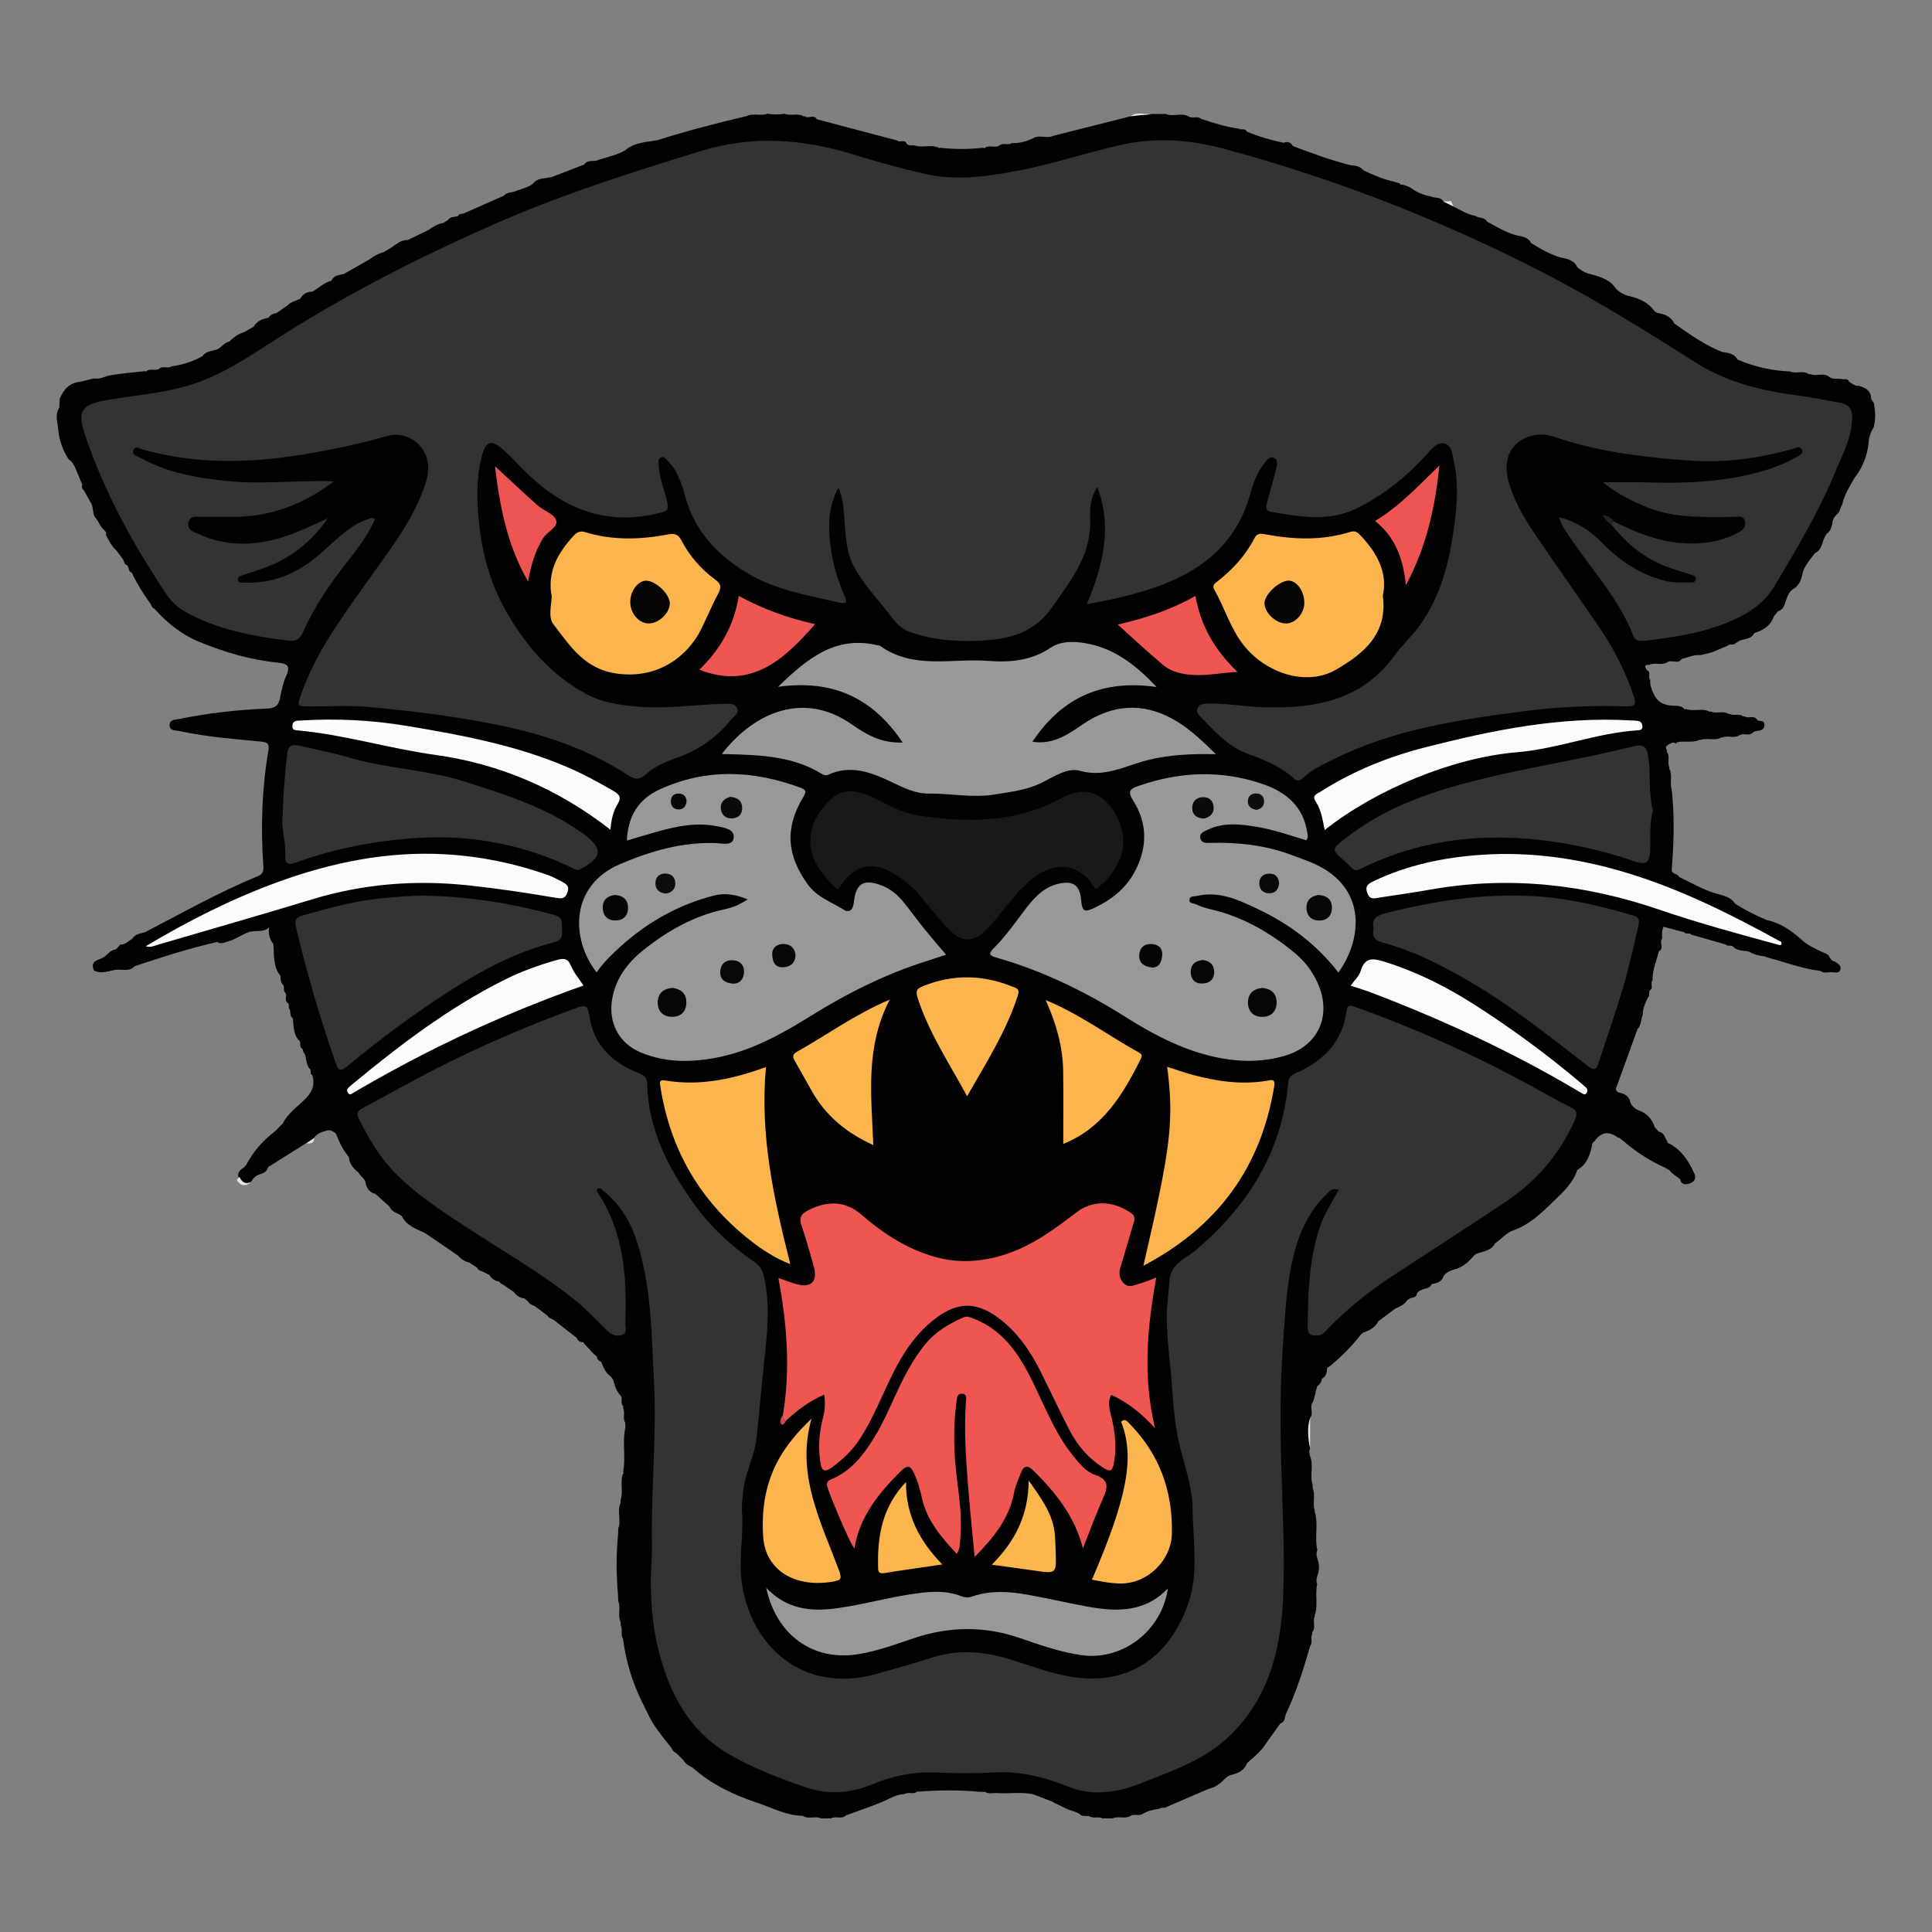 <?xml version="1.0" encoding="utf-8"?>
<!-- Generator: Adobe Illustrator 16.0.0, SVG Export Plug-In . SVG Version: 6.00 Build 0)  -->
<!DOCTYPE svg PUBLIC "-//W3C//DTD SVG 1.1//EN" "http://www.w3.org/Graphics/SVG/1.1/DTD/svg11.dtd">
<svg version="1.1" id="Layer_1" xmlns="http://www.w3.org/2000/svg" xmlns:xlink="http://www.w3.org/1999/xlink" x="0px" y="0px"
	 width="85px" height="85px" viewBox="0 0 85 85" enable-background="new 0 0 85 85" xml:space="preserve">
<rect x="0" y="0" width="85" height="85" fill="#808080" stroke="none"/>
<g>
	<path fill-rule="evenodd" clip-rule="evenodd" fill="#020202" d="M73.565,38.024c-0.002,0.062-0.006,0.125-0.009,0.188
		c-0.062,0.271,0.272,0.199,0.322,0.375c0.532,0.245,1.037,0.555,1.606,0.721c0.312,0.095,0.656,0.132,0.852,0.448
		c0.444,0.286,0.914,0.52,1.399,0.725c0.585,0.121,1.059,0.447,1.495,0.834c0.268,0.261,0.603,0.409,0.932,0.566
		c0.124,0.064,0.285,0.08,0.335,0.246c0.059,0.078,0.112,0.16,0.223,0.173c0.135,0.086,0.304,0.179,0.249,0.362
		c-0.051,0.172-0.238,0.117-0.371,0.111c-0.171-0.01-0.354,0.065-0.511-0.06c-0.594-0.062-1.158-0.251-1.727-0.416
		c-0.241-0.087-0.497-0.125-0.733-0.222c-0.237-0.025-0.466-0.081-0.672-0.206c-0.242-0.06-0.519-0.013-0.71-0.228l0.008,0.003
		c-0.097-0.084-0.245,0.013-0.335-0.093c-0.502-0.144-1.005-0.287-1.507-0.431c-0.078-0.109-0.234,0.01-0.31-0.105
		c-0.304-0.08-0.606-0.16-0.913-0.241c-0.083,0.177-0.063,0.353-0.06,0.527c-0.139,0.16,0.103,0.418-0.142,0.551
		c-0.11,0.423-0.291,0.832-0.281,1.284c-0.119,0.121,0.062,0.324-0.113,0.432l0.001-0.004c-0.085,0.097,0.018,0.246-0.097,0.335
		c-0.111,0.231-0.223,0.464-0.219,0.731c-0.083,0.215-0.064,0.466-0.234,0.648c-0.295,0.815-0.589,1.63-0.886,2.444
		c-0.047,0.127-0.136,0.259,0.06,0.342c0.264,0.055,0.477,0.164,0.518,0.465c0.074,0.128,0.168,0.234,0.305,0.297
		c0.384,0.13,0.646,0.382,0.763,0.772c0.062,0.065,0.121,0.13,0.182,0.194c0.236,0.037,0.26,0.263,0.367,0.414
		c-0.001,0.064,0.029,0.102,0.094,0.108c0.531,0.283,0.842,0.752,1.08,1.281l-0.001-0.003c0.123,0.213,0.047,0.388-0.155,0.464
		c-0.168,0.062-0.39,0.104-0.453-0.177l0.007,0.007c-0.15-0.137-0.346-0.219-0.464-0.392c-0.066-0.04-0.134-0.08-0.2-0.12
		c-0.666-0.299-1.277-0.688-1.829-1.167c-0.047-0.038-0.093-0.075-0.14-0.112c-0.035-0.044-0.099-0.036-0.135-0.063
		c-0.395-0.289-0.722-0.213-1,0.17c-0.065,0.056-0.126,0.113-0.115,0.21c-0.093,0.433-0.241,0.828-0.652,1.065l0.003-0.003
		c-0.175,0.562-0.605,0.953-1,1.337c-0.538,0.521-1.081,1.066-1.82,1.324c-0.32,0.114-0.527,0.392-0.803,0.57
		c-0.131,0.276-0.401,0.33-0.657,0.406c-0.123,0.033-0.241,0.077-0.315,0.192c-0.235,0.261-0.496,0.482-0.853,0.558
		c-0.173,0.053-0.327,0.133-0.437,0.282c-0.072,0.271-0.305,0.305-0.525,0.356l0.003-0.003c-0.058,0.159-0.202,0.179-0.336,0.215
		c-0.119,0.042-0.242,0.077-0.311,0.198c-0.021,0.2-0.214,0.16-0.326,0.23c-0.036,0.022-0.071,0.045-0.106,0.068
		c-0.119,0.199-0.323,0.279-0.521,0.365c-0.248,0.187-0.495,0.372-0.743,0.559c-0.142,0.277-0.391,0.408-0.669,0.5
		c-0.033,0.025-0.065,0.05-0.098,0.076c-0.404,0.533-0.877,0.998-1.393,1.422c-0.101,0.021-0.104,0.1-0.104,0.18
		c-0.021,0.148-0.074,0.277-0.22,0.347l0.001-0.003c-0.019,0.141-0.082,0.254-0.204,0.332l0.003-0.005
		c-0.091,0.246-0.106,0.516-0.219,0.755l0.004-0.009c-0.135,0.201,0.073,0.457-0.106,0.65l0.003-0.006
		c-0.083,0.452-0.071,0.902,0,1.354c-0.067,0.123-0.033,0.245,0.007,0.366c0.148,0.396-0.026,0.815,0.097,1.211
		c0.004,0.06,0.008,0.119,0.012,0.179c0.131,0.325-0.025,0.676,0.094,1.002l-0.021,0.034l0.025,0.03
		c0.154,0.545-0.027,1.111,0.104,1.657c-0.055,0.126-0.041,0.249,0.004,0.374c0.089,0.25,0.093,0.501-0.002,0.75
		c-0.047,0.125-0.058,0.251-0.009,0.379c-0.103,0.438,0.044,0.896-0.096,1.331l-0.025,0.03l0.019,0.034
		c-0.115,0.216,0.046,0.47-0.094,0.683c-0.031,0.021-0.035,0.048-0.012,0.077c-0.107,0.175,0.027,0.394-0.103,0.563
		c-0.294,1.018-0.611,2.026-1.065,2.985c-0.059,0.154-0.033,0.36-0.251,0.42c-0.202,0.283-0.405,0.568-0.608,0.853
		c-0.216,0.353-0.533,0.608-0.84,0.876l-0.004,0.003c-0.117,0.307-0.365,0.444-0.665,0.519c-0.276,0.048-0.397,0.317-0.621,0.44
		c-0.132,0.108-0.297,0.146-0.453,0.2c-0.597,0.257-1.193,0.513-1.791,0.77c-0.098,0.087-0.239,0.001-0.338,0.089
		c-0.255,0.037-0.509,0.087-0.73,0.228c-0.171,0.104-0.378-0.019-0.546,0.09l0.008-0.003c-0.248,0.148-0.537-0.009-0.79,0.107
		c-0.146,0-0.294-0.001-0.44-0.001c-0.185-0.094-0.4,0.018-0.582-0.092c-0.146-0.035-0.319,0.037-0.436-0.109
		c-0.164-0.097-0.353-0.133-0.526-0.204c-0.079-0.038-0.16-0.078-0.241-0.116c-0.127-0.08-0.276-0.114-0.399-0.204
		c-0.285-0.11-0.571-0.221-0.856-0.331c-0.519-0.118-1.046-0.021-1.569-0.056c-0.189-0.014-0.386,0.051-0.567-0.052
		c-0.088-0.003-0.176-0.006-0.265-0.007c-0.889-0.08-1.777-0.073-2.667-0.003l-0.031-0.02l-0.028,0.025
		c-0.165,0.134-0.384-0.014-0.552,0.105c-0.338,0.003-0.611,0.181-0.907,0.311c-0.54,0.232-1.102,0.414-1.654,0.618
		c-0.19,0.197-0.458,0.015-0.664,0.135c-0.148,0-0.297,0-0.445,0c-0.255-0.121-0.554,0.059-0.803-0.112
		c-0.712-0.009-1.333-0.35-1.985-0.568c-1.041-0.349-2.027-0.807-2.855-1.551c-0.156-0.076-0.309-0.154-0.395-0.317
		c-0.109-0.108-0.219-0.217-0.328-0.324c-0.104-0.041-0.17-0.118-0.206-0.223c-0.4-0.505-0.826-0.992-1.082-1.596
		c-0.086-0.124-0.123-0.271-0.202-0.399c-0.439-0.888-0.727-1.821-0.847-2.806c-0.127-0.183-0.008-0.408-0.103-0.596
		c-0.004-0.051-0.007-0.101-0.01-0.152c-0.133-0.292,0.019-0.613-0.098-0.907c-0.004-0.089-0.008-0.18-0.012-0.268
		c-0.079-0.892-0.089-1.782,0.003-2.673c0.002-0.09,0.005-0.179,0.008-0.268c0.137-0.365-0.065-0.759,0.1-1.121
		c0.002-0.052,0.004-0.103,0.006-0.154c0.13-0.368-0.048-0.765,0.104-1.129l0.024-0.033l-0.021-0.037
		c0.129-0.647-0.047-1.311,0.098-1.959c-0.001-0.071-0.003-0.143-0.005-0.215c-0.124-0.205,0.005-0.448-0.097-0.658
		c0.022-0.033,0.019-0.063-0.012-0.089c-0.109-0.132,0.006-0.309-0.089-0.443l0.003,0.007c-0.196-0.197-0.269-0.456-0.34-0.713
		c-0.034-0.045-0.067-0.089-0.1-0.133c-0.237-0.154-0.323-0.408-0.425-0.65l0.003,0.003c-0.11-0.042-0.188-0.111-0.194-0.237
		l0.007,0.008c-0.218-0.171-0.387-0.39-0.574-0.588c-0.003-0.037-0.022-0.053-0.059-0.048c-0.125-0.009-0.213-0.07-0.257-0.188
		c-0.323-0.254-0.645-0.505-0.967-0.757c-0.09-0.094-0.25-0.089-0.314-0.219c-0.186-0.141-0.372-0.279-0.558-0.42
		c-0.116-0.042-0.23-0.089-0.298-0.202c-0.054-0.048-0.109-0.095-0.164-0.141c-0.207-0.018-0.359-0.127-0.478-0.29
		c-0.112-0.074-0.223-0.15-0.335-0.226c-0.083-0.096-0.234-0.104-0.299-0.225l0.004,0.002c-0.199-0.02-0.331-0.137-0.438-0.293
		c-0.079-0.041-0.158-0.082-0.236-0.121c-0.106-0.058-0.253-0.055-0.3-0.199c-0.115-0.077-0.231-0.152-0.347-0.228
		c-0.208-0.041-0.37-0.158-0.507-0.314c-0.475-0.324-0.95-0.647-1.425-0.972c-0.386-0.192-0.822-0.315-1.031-0.75h0
		c-0.17-0.148-0.445-0.164-0.536-0.416c-0.21-0.189-0.421-0.379-0.632-0.568c-0.243-0.051-0.36-0.22-0.423-0.442
		c-0.008-0.229-0.233-0.319-0.321-0.497c-0.228-0.176-0.399-0.386-0.423-0.686c-0.256-0.303-0.425-0.653-0.563-1.021
		c-0.133-0.109-0.27-0.2-0.453-0.123c-0.201,0.049-0.389,0.12-0.511,0.303c-0.064,0.152-0.214,0.178-0.344,0.233
		c-0.561,0.354-1.122,0.706-1.683,1.06c-0.05,0.234-0.249,0.275-0.433,0.337c-0.139,0.066-0.241,0.171-0.312,0.307
		c-0.225,0.117-0.422,0.136-0.542-0.144c-0.079-0.229,0.025-0.373,0.216-0.479c0.038-0.044,0.077-0.086,0.116-0.13
		c0.307-0.592,0.741-1.074,1.271-1.474c0.111-0.113,0.221-0.228,0.332-0.342c0.212-0.425,0.597-0.7,0.926-1.013
		c0.341-0.323,0.521-0.653,0.371-1.117l0.002,0.004c-0.139-0.052-0.006-0.22-0.121-0.282c-0.157-0.195-0.128-0.451-0.219-0.667
		c-0.082-0.047-0.042-0.154-0.103-0.21c-0.126-0.08-0.063-0.218-0.1-0.325c-0.301-0.277-0.27-0.654-0.312-1.011
		c-0.13-0.097-0.104-0.245-0.125-0.378c-0.112-0.075,0.008-0.229-0.103-0.305c-0.174-0.115,0.002-0.313-0.105-0.445
		c-0.111-0.094-0.016-0.245-0.098-0.349c-0.113-0.11-0.109-0.257-0.115-0.399c-0.342-0.414-0.266-0.923-0.313-1.403l0.004,0.008
		c-0.173-0.216-0.231-0.461-0.188-0.742c-0.232,0.246-0.549,0.128-0.823,0.202l-0.041-0.011l-0.032,0.028
		c-0.31,0.107-0.574,0.317-0.894,0.401c-0.165,0.043-0.321,0.148-0.494,0.031c-1.234,0.277-2.435,0.669-3.633,1.066
		c-0.279,0.311-0.671,0.056-0.984,0.198l-0.046-0.014l-0.041,0.026c-0.248,0.048-0.497,0.117-0.735-0.035l0.011,0.009
		c-0.195-0.49,0.294-0.439,0.491-0.621c0.042-0.036,0.084-0.073,0.127-0.109c0.094-0.108,0.211-0.175,0.354-0.197
		c0.067-0.071,0.133-0.142,0.2-0.213l-0.004,0.004c0.22,0.016,0.346-0.162,0.518-0.249c0.125-0.219,0.356-0.235,0.564-0.294
		c1.637-0.847,3.241-1.759,4.95-2.459c0.229-0.093,0.275-0.224,0.259-0.446c-0.124-1.71-0.064-3.415,0.223-5.105
		c0.052-0.308-0.078-0.352-0.329-0.376c-1.203-0.119-2.41-0.209-3.595-0.466c-0.164-0.035-0.403,0.003-0.423-0.234
		c-0.025-0.291,0.255-0.26,0.422-0.294c1.274-0.263,2.565-0.407,3.864-0.46c0.346-0.014,0.507-0.127,0.57-0.464
		c0.062-0.331,0.134-0.67,0.272-0.973c0.216-0.474,0.014-0.546-0.408-0.589c-1.174-0.118-2.296-0.452-3.39-0.897
		c-0.793-0.322-1.435-0.838-1.998-1.466c-0.144-0.048-0.135-0.215-0.232-0.3c-0.292-0.41-0.555-0.836-0.767-1.292
		c-0.164-0.045-0.106-0.229-0.198-0.318l-0.001-0.003c-0.159-0.036-0.123-0.21-0.21-0.296c-0.09-0.122-0.18-0.243-0.271-0.364
		c-0.215-0.183-0.327-0.436-0.459-0.675c0.063-0.139-0.07-0.186-0.124-0.271c-0.145-0.123-0.183-0.318-0.31-0.453
		c-0.058-0.073-0.103-0.153-0.113-0.249c-0.033-0.149-0.029-0.308-0.114-0.443c-0.106-0.188-0.211-0.376-0.317-0.564
		c-0.083-0.062-0.095-0.141-0.06-0.232c-0.086-0.208-0.173-0.415-0.26-0.622c-0.075-0.194-0.162-0.379-0.346-0.498
		c-0.239-0.385-0.399-0.797-0.446-1.251c-0.024-0.345-0.171-0.696,0.043-1.03c0.006-0.126,0.011-0.253,0.017-0.379
		c0.171-0.415,0.437-0.714,0.917-0.75c0.196-0.047,0.391-0.103,0.589-0.144c0.219,0.037,0.414-0.048,0.612-0.118
		c0.539-0.103,1.084-0.148,1.629-0.203c0.03,0.022,0.057,0.019,0.081-0.01c0.167-0.123,0.379,0.016,0.547-0.098l-0.008,0.003
		c0.165-0.143,0.386,0.004,0.557-0.109c0.483-0.062,0.939-0.207,1.361-0.452c0.158-0.234,0.434-0.208,0.657-0.3
		c0.186-0.092,0.299-0.298,0.521-0.336c0.182-0.192,0.393-0.34,0.65-0.415c0.138-0.08,0.277-0.158,0.416-0.237
		c0.146-0.252,0.384-0.351,0.655-0.395l-0.003,0.002c0.083-0.128,0.206-0.189,0.353-0.21c0.165-0.113,0.33-0.228,0.495-0.341
		c0.151-0.166,0.373-0.196,0.559-0.296l-0.003,0.003c0.115-0.209,0.293-0.307,0.528-0.306c0.281-0.157,0.511-0.403,0.838-0.481
		c0.103-0.246,0.342-0.246,0.55-0.299c0.387-0.221,0.775-0.441,1.163-0.662c0.178-0.147,0.384-0.241,0.604-0.307
		c0.119-0.072,0.238-0.143,0.356-0.215c0.208-0.141,0.399-0.318,0.677-0.303c0.309-0.15,0.617-0.299,0.927-0.449
		c0.197-0.145,0.405-0.266,0.651-0.31c0.067-0.042,0.135-0.083,0.202-0.125c0.104-0.171,0.301-0.119,0.449-0.183l-0.004,0.002
		c0.046-0.114,0.159-0.079,0.243-0.109c0.59-0.26,1.18-0.521,1.771-0.781c0.122-0.158,0.314-0.131,0.476-0.183
		c0.268-0.119,0.569-0.161,0.808-0.348c0.218-0.295,0.574-0.206,0.862-0.306c0.461-0.178,0.921-0.356,1.382-0.533
		c0.162-0.245,0.451-0.099,0.656-0.213c0.39-0.127,0.799-0.205,1.159-0.419c0.404-0.349,0.915-0.354,1.402-0.437
		c1.298-0.413,2.616-0.755,3.941-1.066c0.292-0.145,0.619,0.017,0.913-0.104c0.249,0.046,0.498,0.042,0.748,0.002
		c0.256,0.11,0.542-0.028,0.797,0.092c0.026,0.03,0.054,0.033,0.086,0.011c0.154,0.147,0.411-0.101,0.541,0.141
		c1.172,0.309,2.347,0.619,3.52,0.929c0.119,0.12,0.351-0.076,0.433,0.151c0.09,0.088,0.201,0.073,0.312,0.063
		c0.354,0.134,0.741-0.052,1.094,0.109l0.028,0.021l0.027-0.021c0.64,0.071,1.278,0.071,1.918,0L43.3,6.529l0.025-0.023
		c0.199-0.144,0.449,0.022,0.65-0.108l-0.005,0.001c0.164-0.135,0.383,0.01,0.552-0.106c0.334,0.017,0.643-0.074,0.94-0.215
		c0.28-0.163,0.601,0.034,0.883-0.104c1.131-0.285,2.261-0.571,3.392-0.856c0.287-0.149,0.61,0.02,0.9-0.103
		c0.217,0,0.435-0.001,0.653-0.001c0.324,0.14,0.688-0.075,1.007,0.111L52.29,5.121c0.166,0.115,0.384-0.036,0.547,0.104
		c0.542,0.19,1.09,0.351,1.659,0.435c0.106,0.078,0.284-0.041,0.356,0.129c0.522,0.218,1.064,0.377,1.618,0.492
		c0.179-0.067,0.319-0.028,0.413,0.146c0.83,0.313,1.664,0.622,2.526,0.84c0.213,0.021,0.429,0.036,0.575,0.227
		c0.447,0.211,0.9,0.407,1.388,0.508c0.067,0.051,0.171,0.015,0.228,0.093c0.014,0.033,0.036,0.04,0.066,0.021
		c0.166,0.037,0.323,0.093,0.465,0.188c0.249,0.183,0.53,0.284,0.83,0.343c0.177,0.087,0.429-0.005,0.547,0.225l-0.007-0.004
		c0.157,0.051,0.331,0.07,0.441,0.219c0.313,0.151,0.609,0.347,0.962,0.408c0.16,0.117,0.413,0.043,0.525,0.258
		c0.417,0.223,0.823,0.474,1.286,0.6c0.245,0.054,0.509,0.071,0.645,0.336c0.398,0.255,0.809,0.486,1.264,0.63
		c0.299,0.069,0.62,0.098,0.768,0.434c0.181,0.157,0.381,0.271,0.618,0.315c0.421,0.117,0.841,0.24,1.094,0.644
		c0.172,0.162,0.374,0.272,0.605,0.323c0.441,0.097,0.825,0.289,1.094,0.668c0.039,0.022,0.078,0.044,0.117,0.066
		c0.31,0.051,0.594,0.147,0.74,0.461c0.675,0.474,1.344,0.956,2.12,1.259c0.258,0.035,0.521,0.06,0.663,0.33
		c0.739,0.318,1.512,0.489,2.315,0.524c0.253,0.12,0.544-0.056,0.791,0.099l0.034,0.025l0.037-0.019
		c0.277,0.142,0.618-0.09,0.877,0.148c0.158,0.102,0.336,0.058,0.505,0.072c0.111,0.059,0.286-0.06,0.352,0.127
		c0.132,0.085,0.256,0.193,0.431,0.18c0.246,0.076,0.481,0.166,0.528,0.469c-0.01,0.118,0.057,0.2,0.132,0.277
		c0.061,0.356,0.085,0.711-0.006,1.066c-0.133,0.221-0.22,0.457-0.23,0.717c-0.065,0.567-0.267,1.079-0.622,1.527
		c-0.214,0.376-0.444,0.743-0.541,1.172c-0.084,0.137-0.087,0.319-0.229,0.425c-0.122,0.115-0.203,0.25-0.201,0.422
		c-0.056,0.157-0.078,0.333-0.245,0.425c-0.024,0.041-0.047,0.083-0.07,0.124c-0.153,0.243-0.125,0.599-0.453,0.734
		c-0.19,0.265-0.417,0.506-0.526,0.824c-0.064,0.31-0.144,0.61-0.455,0.774c-0.151,0.112-0.218,0.275-0.275,0.445
		c-0.077,0.204-0.106,0.443-0.367,0.516c-0.059,0.07-0.118,0.141-0.176,0.211c-0.144,0.418-0.466,0.631-0.869,0.748l0.005-0.004
		c-0.128,0.276-0.413,0.251-0.643,0.337c-0.064,0.04-0.13,0.081-0.194,0.121c-0.088,0.104-0.238-0.004-0.326,0.098
		c-0.176,0.075-0.354,0.15-0.53,0.225c-0.214,0.1-0.446,0.141-0.675,0.193c-0.296-0.024-0.56,0.105-0.836,0.175
		c-0.165,0.252-0.448-0.002-0.638,0.149l0.01-0.003c-0.249,0.146-0.538-0.009-0.791,0.106c-0.255-0.016-0.187,0.108-0.104,0.239
		c0.213,0.083,0.021,0.308,0.146,0.421c-0.022,0.273,0.096,0.506,0.212,0.74c0.174,0.274,0.428,0.375,0.746,0.399
		c0.181,0.014,0.394-0.026,0.54,0.141l0.033,0.024l0.036-0.02c0.324,0.122,0.677-0.041,1.002,0.097
		c0.023,0.031,0.05,0.033,0.08,0.007c0.245,0.125,0.53-0.038,0.774,0.102l0.032,0.026l0.037-0.018
		c0.18,0.101,0.394-0.019,0.57,0.093c0.022,0.032,0.049,0.036,0.079,0.013c0.164,0.124,0.405-0.063,0.55,0.136
		c0.07,0.136,0.341-0.011,0.333,0.242c-0.013,0.37-0.407,0.175-0.534,0.371c-0.171,0.121-0.38-0.017-0.554,0.081l0.007-0.006
		c-0.24,0.179-0.533-0.005-0.782,0.117l-0.03-0.02l-0.027,0.025c-0.29,0.149-0.616-0.019-0.909,0.104l-0.027-0.02l-0.025,0.021
		c-0.315,0.133-0.657,0.012-0.978,0.099l0.004-0.001c-0.026,0.078-0.059,0.081-0.097,0.008c-0.036,0.002-0.072,0.005-0.107,0.008
		c-0.13,0.083-0.371,0.097-0.224,0.355l-0.017,0.04l0.026,0.033c0.128,0.211-0.016,0.461,0.097,0.675l-0.017,0.039l0.025,0.034
		c0.136,0.293-0.019,0.619,0.101,0.914l-0.021,0.023l0.018,0.025C73.667,35.886,73.649,36.955,73.565,38.024z"/>
	<path fill-rule="evenodd" clip-rule="evenodd" fill="#E4E4E4" d="M57.639,63.731c-0.089-0.452-0.142-0.902,0-1.354
		C57.639,62.829,57.639,63.279,57.639,63.731z"/>
	<path fill-rule="evenodd" clip-rule="evenodd" fill="#E3E3E3" d="M50.638,5.015c-0.301,0.034-0.601,0.069-0.9,0.103
		C50.015,4.894,50.336,5.042,50.638,5.015z"/>
	<path fill-rule="evenodd" clip-rule="evenodd" fill="#E3E3E3" d="M10.414,51.916c0.04-0.047,0.08-0.093,0.12-0.14
		c0.105,0.227,0.258,0.346,0.515,0.227C10.805,52.211,10.592,52.19,10.414,51.916z"/>
	<path fill-rule="evenodd" clip-rule="evenodd" fill="#E4E4E4" d="M80.499,16.597c-0.292-0.05-0.584-0.099-0.877-0.148"/>
	<path fill-rule="evenodd" clip-rule="evenodd" fill="#E4E4E4" d="M65.431,9.752c-0.175-0.086-0.35-0.172-0.525-0.258"/>
	<path fill-rule="evenodd" clip-rule="evenodd" fill="#E4E4E4" d="M81.355,16.796c-0.118-0.042-0.234-0.085-0.352-0.127"/>
	<path fill-rule="evenodd" clip-rule="evenodd" fill="#E4E4E4" d="M63.502,8.867c0.114-0.006,0.228-0.011,0.342-0.017
		c0.033,0.079,0.066,0.157,0.1,0.236"/>
	<path fill-rule="evenodd" clip-rule="evenodd" fill="#E3E3E3" d="M13.476,50.3c0.115-0.078,0.23-0.156,0.344-0.233
		C13.827,50.322,13.654,50.314,13.476,50.3z"/>
	<path fill-rule="evenodd" clip-rule="evenodd" fill="#333333" d="M71.009,22.948c1.121,0.564,2.281,0.997,3.559,0.963
		c0.661-0.017,1.301-0.156,1.895-0.472c0.206-0.11,0.362-0.235,0.31-0.494c-0.06-0.29-0.298-0.201-0.477-0.201
		c-1.278,0-2.563,0.073-3.79-0.411c-0.707-0.279-1.375-0.623-1.98-1.114c0.641,0,1.245-0.017,1.85,0.003
		c1.636,0.054,3.263,0.001,4.857-0.409c0.639-0.164,1.257-0.387,1.832-0.72c0.118-0.069,0.295-0.122,0.213-0.306
		c-0.082-0.186-0.236-0.085-0.37-0.048c-1.499,0.423-3.03,0.636-4.58,0.524c-1.892-0.136-3.778-0.351-5.6-0.934
		c-0.353-0.113-0.707-0.254-1.09-0.204c-1.051,0.136-1.566,0.952-1.277,2.019c0.231,0.854,0.665,1.611,1.155,2.333
		c0.947,1.396,1.925,2.772,2.876,4.167c0.633,0.929,1.127,1.929,1.493,2.995c0.115,0.336,0.043,0.453-0.314,0.44
		c-1.512-0.054-3.019,0.017-4.519,0.211c-2.873,0.372-5.736,0.797-8.369,2.109c-0.475,0.236-0.968,0.458-1.359,0.831
		c-0.147,0.138-0.256,0.149-0.407,0.011c-0.577-0.526-1.284-0.81-2.008-1.07c-0.906-0.327-1.508-1.048-2.156-1.706
		c-0.1-0.102-0.119-0.204-0.048-0.335c0.082-0.153,0.213-0.162,0.36-0.168c0.838-0.038,1.664,0.126,2.498,0.152
		c2.247,0.07,4.325-0.27,5.776-2.254c0.344-0.471,0.788-0.872,1.127-1.347c1.036-1.448,1.376-3.142,1.575-4.857
		c0.089-0.767,0.091-1.561-0.071-2.339c-0.066-0.317-0.097-0.715-0.412-0.803s-0.571,0.236-0.784,0.472
		c-0.895,0.982-1.904,1.807-3.105,2.389c-1.236,0.598-2.5,0.357-3.763,0.141c-0.262-0.045-0.194-0.269-0.153-0.431
		c0.11-0.448,0.257-0.888,0.359-1.337c0.046-0.208,0.173-0.512-0.08-0.616c-0.198-0.082-0.347,0.176-0.478,0.35
		c-0.288,0.378-0.429,0.822-0.552,1.264c-0.643,2.296-2.31,3.5-4.451,4.185c-0.871,0.279-1.764,0.481-2.731,0.644
		c0.691-1.682,1.144-3.324,0.452-5.158c-0.301,0.496-0.331,0.985-0.312,1.403c0.072,1.576-0.819,2.67-1.646,3.863
		c-0.843,1.219-2.004,1.46-3.311,1.51c-1.018,0.038-2.014-0.048-2.988-0.396c-0.391-0.14-0.609-0.407-0.832-0.703
		c-0.545-0.721-1.188-1.375-1.617-2.173c-0.378-0.701-0.361-1.509-0.43-2.283c-0.034-0.384-0.071-0.759-0.249-1.19
		c-0.458,0.857-0.456,1.698-0.353,2.547c0.097,0.78,0.319,1.528,0.633,2.248c0.093,0.215,0.106,0.343-0.209,0.272
		c-1.436-0.325-2.905-0.567-4.18-1.362c-1.222-0.763-2.177-1.759-2.595-3.193c-0.173-0.595-0.333-1.206-0.791-1.668
		c-0.084-0.084-0.172-0.228-0.306-0.17c-0.154,0.067-0.111,0.227-0.104,0.374c0.026,0.559,0.259,1.068,0.376,1.604
		c0.064,0.293,0.041,0.367-0.277,0.45c-2.294,0.604-4.195-0.098-5.849-1.684c-0.384-0.369-0.738-0.771-1.139-1.121
		c-0.459-0.401-0.71-0.336-0.873,0.248c-0.205,0.737-0.244,1.514-0.205,2.268c0.08,1.572,0.423,3.133,1.175,4.497
		c0.858,1.556,2.014,2.931,3.641,3.795c0.669,0.355,1.407,0.46,2.156,0.53c1.296,0.119,2.58-0.088,3.87-0.117
		c0.211-0.005,0.459-0.048,0.57,0.187c0.108,0.228-0.125,0.337-0.24,0.479c-0.65,0.81-1.458,1.382-2.449,1.722
		c-0.466,0.16-0.928,0.368-1.31,0.704c-0.258,0.227-0.443,0.279-0.805,0.042c-1.824-1.193-3.868-1.852-5.992-2.262
		c-1.792-0.347-3.605-0.571-5.421-0.736c-0.849-0.076-1.708-0.02-2.563-0.023c-0.605-0.003-0.587,0.002-0.377-0.591
		c0.64-1.803,1.767-3.315,2.853-4.854c0.93-1.319,1.951-2.585,2.517-4.126c0.128-0.348,0.236-0.719,0.193-1.091
		c-0.101-0.882-0.954-1.482-1.822-1.231c-1.247,0.362-2.51,0.621-3.789,0.825c-2.32,0.371-4.624,0.41-6.91-0.225
		c-0.138-0.038-0.337-0.196-0.43-0.002c-0.113,0.235,0.15,0.278,0.291,0.356c1.172,0.652,2.45,0.88,3.772,1.019
		c1.556,0.164,3.104-0.038,4.747,0.017c-1.009,0.762-2.046,1.249-3.214,1.46c-0.865,0.156-1.737,0.089-2.607,0.106
		c-0.219,0.005-0.5-0.083-0.574,0.238c-0.078,0.338,0.213,0.415,0.432,0.514c1.381,0.629,2.768,0.505,4.144-0.01
		c0.477-0.178,0.935-0.407,1.547-0.677c-0.775,1.111-1.691,1.778-2.811,2.186c-0.3,0.109-0.606,0.205-0.91,0.304
		c-0.104,0.034-0.231,0.069-0.227,0.189c0.007,0.184,0.175,0.139,0.288,0.144c1.258,0.054,2.326-0.409,3.266-1.209
		c0.699-0.594,1.308-1.313,2.226-1.604c0.065-0.021,0.126-0.072,0.24,0.037c-0.304,0.698-0.782,1.316-1.255,1.917
		c-0.741,0.942-1.409,1.921-1.893,3.018c-0.134,0.304-0.309,0.442-0.647,0.399c-1.59-0.204-3.153-0.483-4.578-1.291
		c-0.613-0.348-0.914-0.925-1.268-1.475c-1.217-1.89-2.258-3.87-3.008-5.992c-0.475-1.343-0.401-1.625,1.032-1.858
		c1.065-0.173,2.144-0.269,3.194-0.548c1.437-0.382,2.657-1.179,3.879-1.972c3.052-1.98,6.278-3.628,9.598-5.104
		c3.028-1.346,6.173-2.351,9.335-3.315c2.243-0.686,4.443-0.521,6.65,0.159C38.6,7.122,39.68,7.426,40.77,7.666
		c1.306,0.287,2.611,0.103,3.911-0.136c1.59-0.292,3.118-0.819,4.696-1.166c1.539-0.338,3.037-0.208,4.524,0.195
		c4.993,1.354,9.785,3.23,14.368,5.631c2.174,1.14,4.255,2.439,6.323,3.756c1.386,0.882,2.925,1.248,4.522,1.456
		c0.614,0.08,1.222,0.215,1.832,0.316c0.41,0.067,0.557,0.3,0.542,0.708c-0.029,0.847-0.428,1.571-0.738,2.322
		c-0.728,1.765-1.699,3.399-2.677,5.033c-0.515,0.858-1.296,1.295-2.159,1.641c-1.112,0.446-2.292,0.614-3.474,0.759
		c-0.223,0.027-0.478,0.062-0.59-0.228c-0.646-1.67-1.888-2.956-2.852-4.42c-0.146-0.221-0.317-0.431-0.4-0.773
		c0.754,0.185,1.339,0.57,1.847,1.084c0.814,0.825,1.735,1.463,2.888,1.726c0.337,0.077,0.672,0.053,1.008,0.059
		c0.105,0.002,0.234,0.007,0.264-0.125c0.039-0.177-0.12-0.188-0.232-0.226c-0.42-0.144-0.854-0.258-1.26-0.433
		c-0.902-0.386-1.623-1.01-2.226-1.777C70.863,22.964,70.904,22.925,71.009,22.948z"/>
	<path fill-rule="evenodd" clip-rule="evenodd" fill="#333333" d="M26.279,52.307c0,0.042-0.019,0.104,0.003,0.137
		c1.18,1.767,1.301,3.76,1.232,5.79c-0.006,0.179,0.1,0.427-0.166,0.504c-0.234,0.069-0.44-0.006-0.628-0.188
		c-0.458-0.445-0.89-0.917-1.39-1.323c-1.523-1.239-3.232-2.196-4.864-3.271c-1.173-0.772-2.35-1.53-3.301-2.589
		c-0.58-0.646-0.992-1.381-1.377-2.146c-0.143-0.283,0-0.379,0.204-0.487c1.065-0.572,2.119-1.166,3.195-1.716
		c1.996-1.02,4.054-1.897,6.159-2.669c0.381-0.139,0.514-0.146,0.584,0.35c0.179,1.255,0.989,2.046,2.14,2.503
		c0.232,0.093,0.397,0.172,0.403,0.473c0.043,2.006,0.917,3.694,2.051,5.279c0.731,1.021,1.637,1.863,2.671,2.571
		c0.232,0.158,0.354,0.351,0.418,0.638c0.271,1.219,0.155,2.43,0.017,3.647c-0.131,1.162-0.218,2.329-0.352,3.49
		c-0.093,0.812-0.52,1.546-0.588,2.373c-0.023,0.282-0.069,0.568-0.046,0.848c0.08,1.01-0.144,2.014-0.019,3.025
		c0.338,2.759,2.608,5.026,5.941,4.098c0.837-0.233,1.673-0.471,2.501-0.732c1.146-0.364,2.273-0.249,3.392,0.098
		c0.848,0.263,1.677,0.587,2.557,0.743c2.65,0.475,4.461-0.874,5.271-3.23c0.461-1.341,0.196-2.752,0.183-4.132
		c-0.008-0.987-0.361-1.909-0.585-2.856c-0.189-0.806-0.26-1.646-0.315-2.475c-0.071-1.061-0.244-2.114-0.238-3.184
		c0.003-0.518,0.089-1.024,0.122-1.537c0.046-0.761,0.723-0.964,1.171-1.347c2.279-1.945,3.778-4.312,4.051-7.355
		c0.021-0.243,0.141-0.341,0.331-0.423c1.222-0.531,2.062-1.375,2.239-2.754c0.03-0.233,0.14-0.245,0.331-0.177
		c2.668,0.955,5.246,2.107,7.733,3.463c0.594,0.323,1.179,0.662,1.783,0.965c0.297,0.146,0.319,0.291,0.189,0.581
		c-0.665,1.486-1.683,2.675-3.028,3.574c-1.653,1.106-3.33,2.181-4.994,3.272c-1.014,0.665-1.957,1.417-2.804,2.287
		c-0.134,0.138-0.25,0.308-0.469,0.327c-0.256,0.024-0.454,0.007-0.453-0.342c0.006-1.477,0.056-2.941,0.516-4.368
		c0.193-0.601,0.536-1.113,0.843-1.687c-0.275-0.129-0.407,0.066-0.543,0.198c-0.906,0.881-1.322,2.003-1.555,3.21
		c-0.218,1.134-0.272,2.284-0.354,3.437c-0.138,1.957-0.112,3.914-0.053,5.866c0.055,1.776,0.146,3.555,0.059,5.326
		c-0.114,2.321-0.696,4.496-2.521,6.136c-0.892,0.802-1.984,1.237-3.073,1.67c-0.561,0.221-1.115,0.466-1.716,0.578
		c-0.712,0.134-1.412,0.12-2.093-0.154c-1.048-0.422-2.115-0.706-3.267-0.643c-0.869,0.049-1.746,0.04-2.616,0.003
		c-0.963-0.041-1.883,0.147-2.753,0.51c-0.984,0.408-1.96,0.487-2.961,0.142c-1.157-0.401-2.303-0.833-3.367-1.45
		c-1.716-0.997-2.585-2.592-3.07-4.436c-0.362-1.381-0.432-2.791-0.338-4.214c0.024-0.355,0.008-0.713,0.006-1.069
		c-0.01-2.223,0.21-4.445,0.095-6.667c-0.106-2.05-0.108-4.117-0.729-6.109c-0.287-0.922-0.759-1.717-1.525-2.321
		C26.454,52.314,26.394,52.235,26.279,52.307z"/>
	<path fill-rule="evenodd" clip-rule="evenodd" fill="#989898" d="M57.467,36.968c-0.714-0.215-1.435-0.468-2.188-0.593
		c-0.723-0.121-1.45-0.203-2.147,0.132c-0.153,0.073-0.365,0.135-0.323,0.364c0.044,0.234,0.267,0.217,0.435,0.212
		c1.185-0.033,2.344,0.092,3.466,0.492c0.285,0.102,0.566,0.21,0.849,0.318c2.573,0.981,2.446,3.322,1.326,4.896
		c-0.944-1.221-2.135-2.124-3.515-2.779c-0.853-0.405-1.707-0.823-2.702-0.594c-0.13,0.031-0.323-0.012-0.339,0.175
		c-0.015,0.164,0.18,0.145,0.28,0.192c0.191,0.089,0.396,0.162,0.602,0.208c1.404,0.315,2.616,1.005,3.718,1.905
		c0.444,0.363,0.8,0.81,1.038,1.34c0.649,1.441,0.04,2.793-1.469,3.222c-1.275,0.364-2.538,0.235-3.785-0.152
		c-1.165-0.361-2.224-0.951-3.249-1.597c-1.757-1.105-3.607-2-5.606-2.573c-0.295-0.083-0.411-0.149-0.134-0.424
		c0.558-0.552,0.995-1.208,1.476-1.825c0.367-0.47,0.784-0.882,1.396-1.012c0.633-0.134,0.908,0.074,0.967,0.709
		c0.051,0.555,0.159,0.567,0.658,0.323c0.762-0.374,1.36-0.875,1.746-1.641c0.527-1.044,0.501-2.073-0.113-3.046
		c-0.259-0.411-0.14-0.511,0.236-0.643c1.826-0.637,3.658-0.71,5.492-0.073c1.021,0.355,1.765,0.992,1.934,2.133
		C57.529,36.741,57.574,36.847,57.467,36.968z"/>
	<path fill-rule="evenodd" clip-rule="evenodd" fill="#989898" d="M27.582,36.98c0.036-1.067,0.513-1.819,1.421-2.239
		c2.055-0.948,4.138-0.858,6.226-0.082c0.272,0.101,0.234,0.207,0.104,0.423c-0.812,1.352-0.717,2.553,0.204,3.826
		c0.412,0.571,1.046,0.776,1.595,1.12c0.259,0.162,0.408-0.044,0.436-0.335c0.082-0.826,0.431-1.035,1.206-0.744
		c0.395,0.149,0.708,0.411,0.971,0.73c0.315,0.385,0.604,0.792,0.917,1.18c0.301,0.372,0.614,0.732,0.963,1.145
		c-0.273,0.089-0.517,0.17-0.761,0.248c-1.847,0.573-3.561,1.427-5.198,2.448c-1.272,0.792-2.582,1.517-4.072,1.817
		c-1.153,0.232-2.301,0.249-3.409-0.216c-0.957-0.401-1.427-1.306-1.255-2.33c0.154-0.914,0.669-1.604,1.365-2.162
		c1.066-0.855,2.237-1.518,3.59-1.806c0.333-0.071,0.637-0.189,1.01-0.432c-0.527-0.222-0.994-0.294-1.475-0.172
		c-1.565,0.397-2.931,1.171-4.127,2.249c-0.38,0.344-0.747,0.704-1.046,1.132c-1.146-1.473-1.174-3.823,1.037-4.765
		c1.342-0.572,2.707-0.967,4.182-0.924c0.29,0.009,0.775,0.152,0.816-0.24c0.041-0.381-0.456-0.445-0.767-0.505
		c-0.877-0.172-1.734,0.001-2.58,0.239C28.494,36.708,28.057,36.841,27.582,36.98z"/>
	<path fill-rule="evenodd" clip-rule="evenodd" fill="#EF5551" d="M34.444,62.259c0.338-2.008,0.181-4.002-0.199-6.033
		c0.292,0.101,0.548,0.201,0.812,0.275c0.623,0.178,0.925-0.127,0.751-0.766c-0.169-0.617-0.35-1.232-0.552-1.841
		c-0.106-0.318-0.013-0.48,0.275-0.632c0.843-0.442,1.652-0.45,2.384,0.188c0.966,0.841,2.024,1.522,3.265,1.86
		c0.869,0.235,1.729,0.225,2.643-0.004c1.37-0.345,2.435-1.122,3.511-1.95c0.743-0.572,1.604-0.531,2.393-0.014
		c0.187,0.123,0.217,0.241,0.154,0.441c-0.199,0.646-0.377,1.298-0.578,1.943c-0.087,0.278-0.077,0.516,0.14,0.735
		c0.217,0.217,0.44,0.079,0.649,0.025c0.255-0.065,0.497-0.176,0.779-0.278c-0.396,2.185-0.604,4.344-0.052,6.635
		c-0.601-0.675-1.204-1.135-1.927-1.476c-0.208,0.368-0.039,0.749,0.039,1.11c0.138,0.635,0.201,1.257,0.074,1.905
		c-0.074,0.379-0.188,0.371-0.479,0.184c-0.633-0.406-1.108-0.952-1.452-1.606c-0.453-0.866-0.859-1.757-1.299-2.631
		c-0.461-0.916-1.032-1.749-1.874-2.363c-0.946-0.693-1.749-0.69-2.69,0.001c-0.871,0.639-1.451,1.505-1.925,2.455
		c-0.491,0.986-0.882,2.023-1.499,2.947c-0.312,0.466-0.709,0.835-1.157,1.17c-0.404,0.302-0.491,0.123-0.546-0.255
		c-0.087-0.626-0.045-1.242,0.111-1.853c0.089-0.345,0.135-0.69,0.062-1.073c-0.652,0.286-1.184,0.688-1.678,1.146
		C34.375,62.514,34.396,62.395,34.444,62.259z"/>
	<path fill-rule="evenodd" clip-rule="evenodd" fill="#989898" d="M39.713,32.668c-1.372-2.053-3.182-2.769-5.482-2.451
		c1.247-1.204,2.499-2.276,4.378-1.828c0.034,0.009,0.078,0.002,0.104,0.021c1.468,1.059,3.159,0.544,4.758,0.666
		c0.963,0.074,1.895-0.002,2.759-0.583c0.469-0.316,1.103-0.283,1.667-0.167c1.213,0.25,2.131,0.988,2.99,1.9
		c-2.308-0.331-4.118,0.388-5.466,2.408c0.639,0.093,1.104-0.088,1.547-0.333c0.311-0.172,0.591-0.396,0.896-0.581
		c1.332-0.805,2.663-0.766,3.968,0.052c0.584,0.366,1.084,0.841,1.663,1.41c-1.094-0.024-2.062,0.025-3.008,0.261
		c-0.978,0.244-1.87,0.781-2.979,0.469c-0.535-0.151-1.126,0.249-1.652,0.513c-0.662,0.333-1.371,0.41-2.095,0.529
		c-0.988,0.163-1.933-0.052-2.896-0.04c-0.608,0.008-1.136-0.27-1.665-0.521c-0.887-0.418-1.779-0.758-2.759-0.309
		c-0.117,0.053-0.203,0.016-0.297-0.042c-1.254-0.771-2.662-0.821-4.07-0.862c-0.089-0.003-0.177,0.002-0.266,0
		c-0.013,0-0.025-0.019-0.037-0.029c1.479-1.886,3.642-2.714,5.688-1.292C38.093,32.3,38.732,32.702,39.713,32.668z"/>
	<path fill-rule="evenodd" clip-rule="evenodd" fill="#EF5551" d="M47.644,68.124c-0.358-1.407-1.189-2.444-2.157-3.404
		c-0.277-0.273-0.438-0.26-0.574,0.088c-0.108,0.281-0.239,0.561-0.295,0.854c-0.215,1.143-0.897,1.986-1.737,2.837
		c-0.101-1.064-0.205-2.059-0.284-3.057c-0.101-1.26-0.191-2.521-0.099-3.786c0.011-0.139,0.047-0.313-0.152-0.338
		c-0.23-0.026-0.241,0.179-0.261,0.327c-0.157,1.154-0.126,2.308,0.021,3.459c0.109,0.865,0.229,1.73,0.142,2.606
		c-0.021,0.206,0.005,0.425-0.156,0.654c-0.677-0.733-1.313-1.462-1.531-2.462c-0.08-0.364-0.182-0.722-0.337-1.064
		c-0.155-0.345-0.29-0.419-0.603-0.105c-0.955,0.96-1.798,1.976-2.032,3.398c-0.224-0.278-1.175-2.549-1.204-2.784
		c-0.02-0.167,0.076-0.218,0.196-0.269c0.871-0.358,1.405-1.063,1.878-1.829c0.452-0.729,0.768-1.523,1.137-2.293
		c0.301-0.628,0.644-1.227,1.077-1.775c0.457-0.577,1.059-0.935,1.72-1.223c0.158-0.068,0.262-0.011,0.397,0.039
		c0.907,0.336,1.561,0.965,2.074,1.766c0.464,0.722,0.792,1.512,1.159,2.281c0.338,0.707,0.696,1.402,1.197,2.015
		c0.271,0.332,0.557,0.694,0.958,0.829c0.635,0.214,0.565,0.55,0.35,1.033C48.205,66.645,47.936,67.389,47.644,68.124z"/>
	<path fill-rule="evenodd" clip-rule="evenodd" fill="#191919" d="M36.866,39.149c-0.518-0.474-0.993-1.002-1.162-1.676
		c-0.216-0.86,0.184-1.613,0.752-2.221c0.524-0.561,1.208-0.526,1.87-0.208c0.67,0.325,1.315,0.718,2.066,0.832
		c2.164,0.328,4.292,0.337,6.294-0.755c0.812-0.444,1.509-0.39,2.102,0.281c0.58,0.657,0.816,1.693,0.465,2.415
		c-0.316,0.65-0.5,0.879-1.05,1.305c-0.717-1.188-1.826-1.292-2.921-0.348c-0.761,0.655-1.254,1.531-1.976,2.213
		c-0.477,0.45-0.956,0.469-1.436,0.015c-0.452-0.427-0.849-0.906-1.226-1.399c-0.35-0.457-0.773-0.841-1.259-1.135
		C38.335,37.828,37.543,38.052,36.866,39.149z"/>
	<path fill-rule="evenodd" clip-rule="evenodd" fill="#333333" d="M18.731,39.407c1.924,0.036,3.806,0.344,5.663,0.849
		c0.424,0.115,0.312,0.403,0.335,0.667c0.024,0.271-0.028,0.45-0.36,0.535c-1.671,0.427-3.174,1.226-4.614,2.157
		c-1.569,1.011-3.062,2.123-4.5,3.312c-0.271,0.224-0.369,0.168-0.477-0.138c-0.697-1.978-1.28-3.99-1.765-6.029
		c-0.064-0.272,0.032-0.408,0.276-0.476c1.194-0.337,2.387-0.671,3.634-0.776C17.526,39.457,18.125,39.396,18.731,39.407z"/>
	<path fill-rule="evenodd" clip-rule="evenodd" fill="#333333" d="M60.433,40.858c-0.116-0.443,0.159-0.586,0.524-0.68
		c2.143-0.545,4.312-0.878,6.525-0.751c1.49,0.084,2.939,0.43,4.372,0.85c0.351,0.103,0.252,0.345,0.205,0.545
		c-0.202,0.88-0.397,1.765-0.653,2.63c-0.328,1.104-0.714,2.193-1.07,3.291c-0.094,0.291-0.161,0.405-0.486,0.152
		c-1.736-1.349-3.46-2.719-5.374-3.819c-1.144-0.658-2.319-1.246-3.595-1.591C60.507,41.385,60.354,41.237,60.433,40.858z"/>
	<path fill-rule="evenodd" clip-rule="evenodd" fill="#333333" d="M72.72,35.674c-0.169,0.591-0.088,1.217-0.126,1.836
		c-0.028,0.442-0.203,0.549-0.652,0.396c-2.114-0.719-4.29-1.111-6.529-1.049c-1.937,0.053-3.791,0.5-5.533,1.359
		c-0.211,0.103-0.316,0.081-0.45-0.07c-0.084-0.093-0.175-0.178-0.27-0.26c-0.595-0.525-0.587-0.516,0.066-1.027
		c1.705-1.337,3.719-2.023,5.763-2.538c2.263-0.569,4.582-0.909,6.849-1.479c0.453-0.114,0.616-0.018,0.684,0.482
		C72.624,34.099,72.527,34.886,72.72,35.674z"/>
	<path fill-rule="evenodd" clip-rule="evenodd" fill="#333333" d="M12.438,35.891c0.017-1.027,0.109-1.854,0.188-2.684
		c0.044-0.458,0.274-0.466,0.609-0.387c0.708,0.168,1.425,0.304,2.122,0.509c1.671,0.495,3.438,0.529,5.098,1.062
		c1.776,0.569,3.562,1.121,5.105,2.226c0.029,0.021,0.063,0.034,0.091,0.056c0.891,0.664,0.863,1.028-0.104,1.562
		c-0.144,0.08-0.233,0.016-0.341-0.036c-2.19-1.066-4.518-1.487-6.93-1.327c-1.789,0.119-3.55,0.461-5.247,1.072
		c-0.297,0.108-0.494,0.112-0.477-0.279C12.583,37.006,12.351,36.361,12.438,35.891z"/>
	<path fill-rule="evenodd" clip-rule="evenodd" fill="#FCB54D" d="M24.272,26.241c-0.206-1.09,0.273-1.913,0.96-2.664
		c0.147-0.16,0.283-0.235,0.508-0.166c1.202,0.369,2.42,0.335,3.639,0.104c0.276-0.053,0.45-0.028,0.599,0.257
		c0.357,0.686,0.859,1.269,1.484,1.723c0.284,0.206,0.279,0.363,0.125,0.645c-0.271,0.498-0.483,1.028-0.736,1.537
		c-0.592,1.189-1.878,2.193-3.667,1.964c-1.472-0.188-2.091-1.216-2.833-2.17C24.111,27.165,24.256,26.647,24.272,26.241z"/>
	<path fill-rule="evenodd" clip-rule="evenodd" fill="#FCB54D" d="M60.838,26.212c0.236,1.707-0.913,2.583-2.044,3.243
		c-1.323,0.772-3.137,0.155-4.106-1.104c-0.561-0.728-0.812-1.616-1.26-2.4c-0.1-0.172-0.016-0.255,0.107-0.351
		c0.684-0.528,1.258-1.153,1.657-1.923c0.105-0.205,0.247-0.212,0.438-0.176c1.272,0.241,2.54,0.29,3.795-0.104
		c0.216-0.067,0.327,0.046,0.453,0.182C60.589,24.341,61.06,25.187,60.838,26.212z"/>
	<path fill-rule="evenodd" clip-rule="evenodd" fill="#989898" d="M33.71,69.855c1.087,1.137,2.345,1.046,3.618,0.822
		c0.911-0.159,1.81-0.392,2.723-0.534c0.751-0.116,1.517-0.208,2.264,0.092c0.123,0.049,0.296,0.06,0.419,0.016
		c1.152-0.412,2.285-0.13,3.416,0.092c0.716,0.141,1.424,0.312,2.147,0.413c1.146,0.159,2.207,0.047,3.081-0.867
		c-0.253,1.853-1.984,3.178-3.776,2.933c-0.94-0.129-1.831-0.446-2.723-0.753c-1.549-0.533-3.095-0.522-4.643-0.005
		c-0.827,0.277-1.643,0.584-2.511,0.718C35.776,73.085,34.151,71.945,33.71,69.855z"/>
	<path fill-rule="evenodd" clip-rule="evenodd" fill="#FCB54D" d="M50.304,55.688c1.216-5.237,1.35-6.355,1.048-8.754
		c0.396,0.126,0.77,0.263,1.151,0.363c1.056,0.281,2.123,0.432,3.218,0.255c0.175-0.029,0.4-0.129,0.339,0.242
		C55.476,51.355,53.588,53.96,50.304,55.688z"/>
	<path fill-rule="evenodd" clip-rule="evenodd" fill="#FCB54D" d="M33.701,46.944c-0.279,2.983,0.343,5.8,1.069,8.673
		c-0.667-0.259-1.236-0.631-1.771-1.051c-2.198-1.728-3.508-3.978-3.941-6.741c-0.028-0.174-0.074-0.335,0.195-0.29
		C30.812,47.799,32.291,47.461,33.701,46.944z"/>
	<path fill-rule="evenodd" clip-rule="evenodd" fill="#F9FCFB" d="M6.416,41.629c1.857-1.114,3.772-2.076,5.762-2.806
		c2.373-0.871,4.854-1.385,7.428-1.237c1.543,0.088,3.031,0.396,4.484,0.906c0.216,0.076,0.422,0.187,0.627,0.294
		c0.19,0.101,0.354,0.19,0.246,0.487c-0.107,0.293-0.283,0.264-0.5,0.228c-1.281-0.218-2.565-0.411-3.858-0.549
		c-2.331-0.249-4.615-0.071-6.865,0.613c-2.245,0.683-4.501,1.326-6.751,1.986C6.802,41.605,6.622,41.704,6.416,41.629z"/>
	<path fill-rule="evenodd" clip-rule="evenodd" fill="#F9FCFB" d="M78.246,41.567c-1.768-0.478-3.534-0.96-5.267-1.553
		c-3.276-1.12-6.613-1.485-10.04-0.877c-0.753,0.133-1.511,0.241-2.267,0.355c-0.2,0.031-0.392,0.114-0.512-0.194
		c-0.127-0.325,0.05-0.424,0.264-0.526c1.498-0.717,3.096-1.05,4.738-1.163c2.264-0.156,4.466,0.18,6.629,0.86
		c2.317,0.728,4.466,1.813,6.583,2.977C78.391,41.549,78.369,41.612,78.246,41.567z"/>
	<path fill-rule="evenodd" clip-rule="evenodd" fill="#F9FCFB" d="M58.282,36.517c-0.094-0.463-0.157-0.891-0.396-1.253
		c-0.179-0.272,0.053-0.333,0.205-0.43c1.438-0.916,2.999-1.544,4.644-1.963c2.954-0.753,5.928-1.356,9.005-1.175
		c0.123,0.007,0.251,0.002,0.37,0.032c0.119,0.029,0.146,0.151,0.149,0.255c0.003,0.109-0.092,0.14-0.185,0.146
		c-1.818,0.112-3.527,0.816-5.344,0.968C63.932,33.33,60.541,34.727,58.282,36.517z"/>
	<path fill-rule="evenodd" clip-rule="evenodd" fill="#F9FCFB" d="M26.853,36.501c-2.309-1.803-4.898-2.902-7.704-3.289
		c-2.029-0.28-3.99-0.886-6.027-1.076c-0.123-0.011-0.263-0.003-0.257-0.188c0.008-0.265,0.205-0.237,0.383-0.249
		c1.551-0.097,3.095-0.019,4.625,0.234c2.404,0.398,4.797,0.845,7.058,1.805c0.721,0.307,1.405,0.683,2.082,1.075
		c0.283,0.164,0.318,0.308,0.151,0.579C26.966,35.715,26.894,36.085,26.853,36.501z"/>
	<path fill-rule="evenodd" clip-rule="evenodd" fill="#FCB54D" d="M35.704,62.416c-0.698,2.442,0.411,4.533,1.206,6.667
		c0.154,0.413,0.065,0.443-0.29,0.505c-1.632,0.276-2.934-0.498-3.04-1.942c-0.082-1.121,0.065-2.243,0.589-3.273
		C34.548,63.625,35.092,63.001,35.704,62.416z"/>
	<path fill-rule="evenodd" clip-rule="evenodd" fill="#FCB54D" d="M48.041,69.499c1.566-3.641,1.89-5.403,1.284-6.947
		c0.18-0.168,0.272-0.015,0.383,0.099c1.317,1.346,1.896,2.975,1.849,4.842c-0.028,1.135-1.023,2.13-2.159,2.172
		C48.948,69.682,48.516,69.589,48.041,69.499z"/>
	<path fill-rule="evenodd" clip-rule="evenodd" fill="#FCB54D" d="M42.549,48.229c-0.799-1.466-1.674-2.783-2.17-4.303
		c-0.112-0.348-0.041-0.434,0.265-0.554c1.304-0.516,2.593-0.487,3.885,0.029c0.182,0.072,0.351,0.095,0.253,0.397
		C44.272,45.365,43.402,46.741,42.549,48.229z"/>
	<path fill-rule="evenodd" clip-rule="evenodd" fill="#FCB54D" d="M46.005,43.999c1.52,0.63,2.735,1.549,4.057,2.281
		c0.107,0.06,0.221,0.119,0.138,0.286c-0.785,1.579-1.675,3.062-3.421,3.761c0-1.071,0.013-2.134-0.004-3.195
		C46.759,46.071,46.487,45.063,46.005,43.999z"/>
	<path fill-rule="evenodd" clip-rule="evenodd" fill="#FCB54D" d="M39.144,43.98c-1.095,2.11-0.803,4.242-0.721,6.4
		c-1.194-0.544-2.089-1.289-2.698-2.362c-0.254-0.447-0.502-0.9-0.76-1.348c-0.097-0.166-0.101-0.286,0.088-0.392
		C36.372,45.544,37.592,44.635,39.144,43.98z"/>
	<path fill-rule="evenodd" clip-rule="evenodd" fill="#FAFCFB" d="M59.422,43.367c0.17-0.241,0.376-0.424,0.443-0.649
		c0.189-0.64,0.579-0.55,1.065-0.399c1.404,0.438,2.701,1.092,3.936,1.88c1.622,1.036,3.169,2.174,4.642,3.413
		c0.083,0.068,0.161,0.142,0.243,0.209c0.099,0.081,0.117,0.18,0.042,0.278c-0.078,0.104-0.157,0.013-0.229-0.022
		c-0.094-0.048-0.185-0.106-0.276-0.16c-2.858-1.682-5.858-3.067-8.955-4.246C60.053,43.563,59.764,43.48,59.422,43.367z"/>
	<path fill-rule="evenodd" clip-rule="evenodd" fill="#F9FCFB" d="M25.671,43.359c-3.432,1.211-6.684,2.72-9.798,4.528
		c-0.108,0.062-0.212,0.131-0.322,0.188c-0.07,0.036-0.145,0.13-0.229,0.022c-0.082-0.103-0.057-0.195,0.04-0.276
		c0.041-0.034,0.08-0.07,0.121-0.104c2.103-1.738,4.266-3.387,6.719-4.613c0.734-0.367,1.501-0.645,2.292-0.867
		c0.291-0.081,0.484-0.098,0.625,0.251C25.242,42.794,25.474,43.058,25.671,43.359z"/>
	<path fill-rule="evenodd" clip-rule="evenodd" fill="#EF5551" d="M30.768,29.465c0.862-0.838,1.523-1.88,1.733-3.248
		c1.073,0.585,2.199,0.99,3.359,1.241C34.497,29.025,33.047,30.355,30.768,29.465z"/>
	<path fill-rule="evenodd" clip-rule="evenodd" fill="#EF5551" d="M49.175,27.477c1.233-0.278,2.354-0.655,3.42-1.259
		c0.235,1.334,0.863,2.399,1.848,3.342c-0.69,0.036-1.305,0.171-1.938,0.136c-0.491-0.027-0.967-0.132-1.343-0.447
		C50.499,28.694,49.869,28.1,49.175,27.477z"/>
	<path fill-rule="evenodd" clip-rule="evenodd" fill="#EE5451" d="M60.497,22.922c1.076-0.655,1.89-1.523,2.831-2.445
		c-0.194,1.879-0.569,3.577-1.474,5.271C61.732,24.574,61.388,23.631,60.497,22.922z"/>
	<path fill-rule="evenodd" clip-rule="evenodd" fill="#FBB54D" d="M39.861,65.2c-0.014,1.458,0.599,2.605,1.596,3.63
		c-0.903,0.132-1.721,0.243-2.534,0.377c-0.317,0.054-0.288-0.119-0.292-0.331C38.605,67.544,38.825,66.29,39.861,65.2z"/>
	<path fill-rule="evenodd" clip-rule="evenodd" fill="#EE5451" d="M23.234,25.585c-0.899-1.561-1.246-3.264-1.455-5.072
		c0.654,0.603,1.255,1.173,1.875,1.723c0.264,0.234,0.721,0.372,0.813,0.647c0.105,0.314-0.396,0.505-0.576,0.799
		C23.531,24.266,23.354,24.902,23.234,25.585z"/>
	<path fill-rule="evenodd" clip-rule="evenodd" fill="#FBB54D" d="M43.633,68.841c1.029-1.031,1.614-2.18,1.624-3.704
		c0.576,0.813,1.096,1.513,1.157,2.436c0.017,0.232,0.024,0.463,0.032,0.694c0.032,0.976,0.032,0.973-0.911,0.836
		C44.94,69.017,44.344,68.938,43.633,68.841z"/>
	<path fill-rule="evenodd" clip-rule="evenodd" fill="#212121" d="M71.009,22.948c-0.041,0.041-0.082,0.081-0.121,0.122
		c-0.145-0.097-0.285-0.198-0.373-0.423C70.74,22.702,70.904,22.771,71.009,22.948z"/>
	<path fill-rule="evenodd" clip-rule="evenodd" fill="#C4494C" d="M34.444,62.259c0.022,0.096,0.032,0.198,0.137,0.248
		c-0.042,0.093-0.145,0.226-0.201,0.16C34.279,62.548,34.35,62.385,34.444,62.259z"/>
	<path fill-rule="evenodd" clip-rule="evenodd" fill="#060606" d="M55.542,43.464c0.375,0.04,0.621,0.23,0.624,0.634
		c0.002,0.399-0.237,0.633-0.622,0.64c-0.389,0.007-0.637-0.241-0.64-0.627C54.902,43.728,55.135,43.501,55.542,43.464z"/>
	<path fill-rule="evenodd" clip-rule="evenodd" fill="#070707" d="M58,39.375c0.379,0.021,0.601,0.2,0.6,0.561
		c-0.002,0.354-0.208,0.564-0.567,0.563c-0.335,0-0.539-0.208-0.554-0.528C57.461,39.621,57.673,39.421,58,39.375z"/>
	<path fill-rule="evenodd" clip-rule="evenodd" fill="#060606" d="M52.923,42.236c0.324,0.04,0.51,0.234,0.497,0.562
		c-0.013,0.316-0.229,0.466-0.531,0.473c-0.326,0.007-0.494-0.19-0.502-0.493C52.378,42.441,52.582,42.267,52.923,42.236z"/>
	<path fill-rule="evenodd" clip-rule="evenodd" fill="#050505" d="M50.696,42.567c-0.367-0.037-0.589-0.199-0.574-0.544
		c0.013-0.306,0.2-0.498,0.52-0.491c0.312,0.006,0.518,0.18,0.49,0.502C51.109,42.304,51.013,42.567,50.696,42.567z"/>
	<path fill-rule="evenodd" clip-rule="evenodd" fill="#0A0A0A" d="M52.978,36.014c-0.344-0.009-0.519-0.176-0.525-0.458
		c-0.008-0.287,0.181-0.474,0.461-0.485c0.284-0.011,0.47,0.157,0.48,0.456C53.405,35.834,53.194,35.951,52.978,36.014z"/>
	<path fill-rule="evenodd" clip-rule="evenodd" fill="#090909" d="M56.274,38.87c-0.025,0.262-0.164,0.433-0.436,0.431
		c-0.267-0.002-0.435-0.164-0.434-0.434c0-0.27,0.166-0.423,0.436-0.43C56.123,38.431,56.255,38.595,56.274,38.87z"/>
	<path fill-rule="evenodd" clip-rule="evenodd" fill="#0E0E0E" d="M55.278,35.631c-0.241-0.042-0.39-0.165-0.378-0.39
		c0.012-0.223,0.159-0.347,0.39-0.331c0.207,0.015,0.323,0.139,0.324,0.342C55.617,35.483,55.468,35.592,55.278,35.631z"/>
	<path fill-rule="evenodd" clip-rule="evenodd" fill="#060606" d="M29.594,43.463c0.375,0.053,0.611,0.257,0.602,0.657
		c-0.009,0.399-0.256,0.624-0.642,0.616c-0.391-0.007-0.627-0.259-0.618-0.646S29.19,43.492,29.594,43.463z"/>
	<path fill-rule="evenodd" clip-rule="evenodd" fill="#050505" d="M27.054,39.376c0.352,0.023,0.574,0.197,0.577,0.558
		c0.002,0.358-0.204,0.562-0.562,0.562c-0.334,0-0.533-0.201-0.55-0.525C26.499,39.615,26.699,39.417,27.054,39.376z"/>
	<path fill-rule="evenodd" clip-rule="evenodd" fill="#080808" d="M32.242,43.277c-0.376-0.038-0.582-0.204-0.553-0.555
		c0.025-0.312,0.231-0.489,0.536-0.476c0.33,0.013,0.535,0.216,0.506,0.558C32.706,43.104,32.527,43.287,32.242,43.277z"/>
	<path fill-rule="evenodd" clip-rule="evenodd" fill="#060606" d="M35.002,42.038c-0.029,0.353-0.243,0.509-0.558,0.519
		c-0.385,0.014-0.465-0.307-0.47-0.575c-0.006-0.305,0.234-0.468,0.536-0.45C34.814,41.549,34.977,41.741,35.002,42.038z"/>
	<path fill-rule="evenodd" clip-rule="evenodd" fill="#090909" d="M32.136,35.056c0.299,0.034,0.499,0.157,0.515,0.458
		c0.015,0.297-0.145,0.478-0.437,0.492c-0.29,0.013-0.481-0.16-0.503-0.441C31.689,35.274,31.891,35.125,32.136,35.056z"/>
	<path fill-rule="evenodd" clip-rule="evenodd" fill="#0C0C0C" d="M29.299,39.314c-0.295-0.025-0.462-0.184-0.463-0.444
		c-0.001-0.256,0.146-0.442,0.431-0.438c0.273,0.004,0.44,0.164,0.444,0.432C29.714,39.132,29.538,39.274,29.299,39.314z"/>
	<path fill-rule="evenodd" clip-rule="evenodd" fill="#060606" d="M30.207,35.241c-0.021,0.248-0.152,0.382-0.376,0.37
		c-0.197-0.01-0.317-0.149-0.316-0.353c0.002-0.234,0.136-0.356,0.369-0.344C30.092,34.926,30.19,35.058,30.207,35.241z"/>
	<path fill-rule="evenodd" clip-rule="evenodd" fill="#060404" d="M27.729,26.444c0.018-0.484,0.371-0.919,0.727-0.895
		c0.432,0.028,1.029,0.623,1.014,1.008c-0.018,0.448-0.527,0.903-0.972,0.87C28.067,27.394,27.709,26.937,27.729,26.444z"/>
	<path fill-rule="evenodd" clip-rule="evenodd" fill="#060504" d="M57.385,26.517c0.002,0.461-0.377,0.9-0.787,0.913
		c-0.449,0.013-0.956-0.455-0.966-0.892c-0.009-0.368,0.631-0.976,1.044-0.992C57.041,25.532,57.382,25.998,57.385,26.517z"/>
</g>
</svg>
